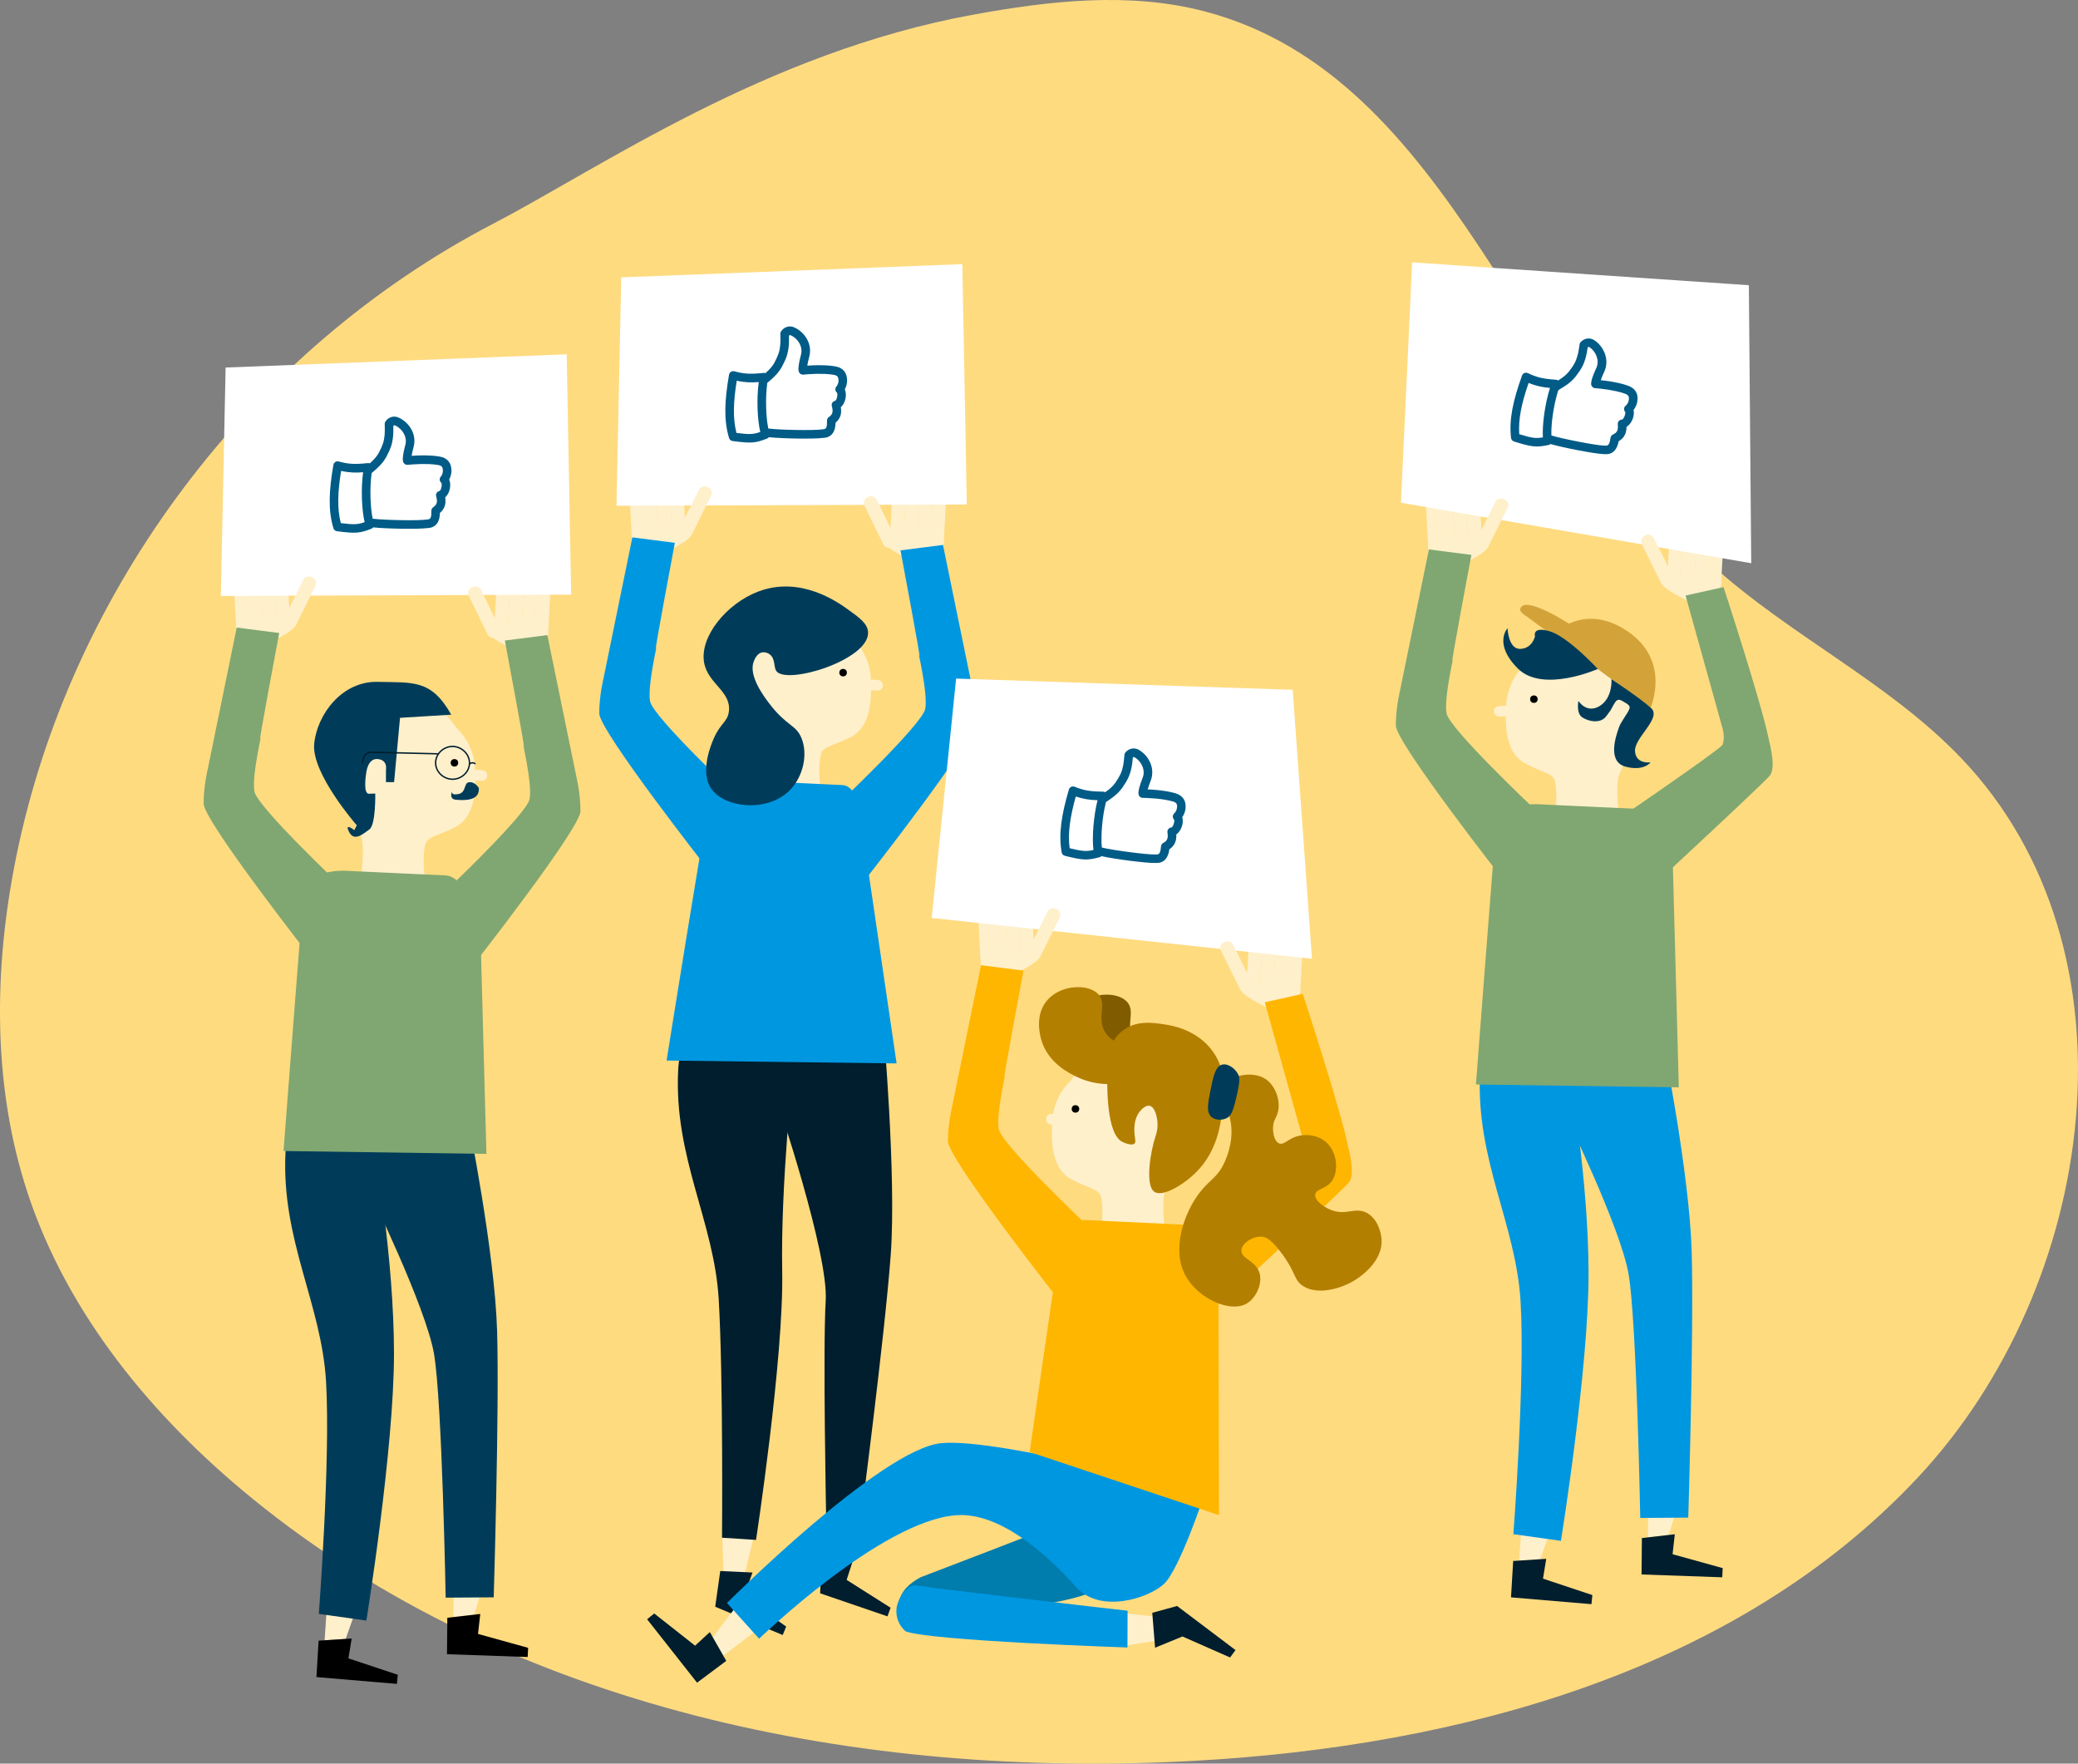 <?xml version="1.0" encoding="UTF-8"?><svg id="Layer_2" xmlns="http://www.w3.org/2000/svg" viewBox="0 0 1488.68 1263.33"><rect x="0" y="0" width="1488.68" height="1263.33" fill="#808080" stroke="none"/><defs><style>.cls-1{fill:#003c5a;}.cls-2{fill:#005b87;}.cls-3{fill:#001e2d;}.cls-4{fill:#0097e1;}.cls-5{fill:#007cad;}.cls-6{fill:#fff;}.cls-7{fill:#ffdb80;}.cls-8{fill:#fff0cc;}.cls-9{fill:#ffb600;}.cls-10{fill:#805b00;}.cls-11{fill:#80a771;}.cls-12{fill:#b37f00;}.cls-13{fill:#d3a339;}.cls-14{fill:none;stroke:#001e2d;stroke-miterlimit:10;}</style></defs><g id="Layer_1-2"><g><path class="cls-7" d="M353.62,160.1C179.67,250.48,50.3,422.29,11.48,614.42c-16.02,79.38-17.05,163.17,8.3,240.09,28.72,87.12,89.67,160.75,160.75,218.73,185.29,151.1,436.48,201.26,675.19,188.07,189.72-10.47,387.91-63.98,517.87-202.57,130-138.58,162.6-378.46,31.29-515.8-52.33-54.71-123.37-87.91-179.29-138.98-134.76-123.05-185.7-349.07-362.15-395.69-54.09-14.28-111.37-7.78-166.41,2.28-148.91,27.18-267.11,109.88-343.41,149.54"/><polygon class="cls-8" points="1090.55 1085.02 1088.34 1117.88 1103.42 1116.9 1114.37 1085.91 1090.55 1085.02"/><polygon class="cls-8" points="1181.1 1068.31 1180.54 1101.24 1195.55 1099.5 1204.94 1068 1181.1 1068.31"/><path class="cls-8" d="M1092.83,475.74c-8.07,7.49-12.99,17.76-13.77,28.74-1.29,18.42,.6,35.62,13.89,42.55s19.76,6.63,21.14,13.05,.72,15.09,.72,15.09l-.73,7.6,45.32-2.15s-1.84-16.12,0-23.77,20.75-40.95,20.6-44.18,18.2-48.39-23.38-60.47c-41.58-12.07-63.79,23.53-63.79,23.53h0Z"/><path class="cls-8" d="M1080.19,505.5l-6.29,.3s-3.77,.18-3.59,3.95,3.96,3.6,3.96,3.6l6.29-.3-.35-7.55h-.02Z"/><path class="cls-13" d="M1182.4,507.09l-70.55-51.91c2.25-2.32,4.79-4.34,7.56-6.01,9.04-5.58,25.58-11.1,46.3,2.83,31.9,21.45,16.7,55.09,16.7,55.09h-.01Z"/><path class="cls-13" d="M1130.8,468.8l-37.96-27.86s-7.05-3.78-1.92-7.07,23.75,7.3,23.75,7.3l37.06,21.91-20.93,5.72h0Z"/><path class="cls-1" d="M1144.67,479.2s-39.38,17.49-57.24-.28-7.43-28.91-7.43-28.91c0,0,.5,15.1,9.13,14.81s10.54-8.98,10.54-8.98c0,0-2.4-7.48,10.67-3.59s34.32,26.94,34.32,26.94h.01Z"/><path class="cls-1" d="M1154.45,486.51s1.09,13.27-8.35,19.16c-9.45,5.89-15.33-3.6-15.33-3.6,0,0-1.75,8.73,2.71,11.76,4.46,3.03,13.19,4.79,17.25-.81,4.05-5.6,2.05-2.26,5.03-7.8,2-3.33,2.98-5.55,7.44-2.51,5.55,2.98,4.51,4.1,3.54,6.31s-6.06,8.93-6.98,12.21c-1.92,5.49-8.62,24.17,4.55,27.87s18.2-3.02,18.2-3.02c0,0-10.73,1.59-11.19-8.12s19.41-23.6,11.5-30.78c-7.91-7.19-28.37-20.67-28.37-20.67h0Z"/><circle cx="1098.88" cy="500.83" r="2.7"/><rect class="cls-8" x="1206.29" y="399.72" width="45.15" height="9.72" rx="4.31" ry="4.31" transform="translate(757.58 1609.45) rotate(-86.86)"/><rect class="cls-8" x="1196.98" y="394.85" width="45.15" height="9.72" rx="4.31" ry="4.31" transform="translate(753.64 1595.54) rotate(-86.86)"/><rect class="cls-8" x="1187.28" y="394.32" width="45.15" height="9.72" rx="4.31" ry="4.31" transform="translate(745 1585.35) rotate(-86.86)"/><rect class="cls-8" x="1177.58" y="393.79" width="45.15" height="9.72" rx="4.31" ry="4.31" transform="translate(736.37 1575.16) rotate(-86.86)"/><path class="cls-8" d="M1190.21,417.78c2.33,5.46,24.08,14.98,24.08,14.98l18.81-14.44-1.41-11.8s-43.79,5.8-41.48,11.26h0Z"/><path class="cls-11" d="M1145.99,595.86l34.28,42.29s85.27-78.94,87.84-82.83,2.59-11.45-.96-25.73c-5.07-25.65-32.41-109.04-32.41-109.04l-27.21,6.05,26.42,94.85s2.23,7.27-.07,12.28c-5.27,5.83-87.9,62.12-87.9,62.12h0Z"/><path class="cls-4" d="M1120.12,795.74s40.82,83.35,46.6,116.97c5.78,33.61,8.35,174.63,8.35,174.63l34.41-.23s4.09-133.86,2.44-190.66-20.84-151.66-20.84-151.66l-95.52,15.05,24.57,35.9h0Z"/><path class="cls-4" d="M1060.33,767.92c-3.29,62.98,25.74,108.66,29.03,164.59,3.29,55.93-5.18,166.45-5.18,166.45l34.07,4.79s19.86-122.98,19.79-191.46c-.07-68.48-13.73-144.36-13.73-144.36,0,0-60.72-63-63.98-.02h0Z"/><polygon class="cls-3" points="1084.04 1118.16 1082.49 1144.22 1140.11 1149.1 1140.78 1142.58 1105.4 1130.82 1107.72 1116.62 1084.04 1118.16"/><polygon class="cls-3" points="1176.25 1101.74 1176.01 1127.83 1233.81 1129.85 1234.14 1123.28 1198.23 1113.32 1199.83 1099.01 1176.25 1101.74"/><path class="cls-11" d="M1128.74,577.35l-27.48-1.29s-28.14-1.39-29.7,17.25c-1.56,18.64-14.21,183.53-14.21,183.53l145.36,2.06-4.61-171.31s-11.66-27.56-24.59-28.17l-44.77-2.07h0Z"/><rect class="cls-8" x="1022.49" y="356.12" width="9.72" height="45.15" rx="4.31" ry="4.31" transform="translate(-19.2 56.84) rotate(-3.14)"/><rect class="cls-8" x="1031.81" y="351.26" width="9.72" height="45.15" rx="4.31" ry="4.31" transform="translate(-18.92 57.35) rotate(-3.14)"/><rect class="cls-8" x="1041.5" y="350.73" width="9.72" height="45.15" rx="4.31" ry="4.31" transform="translate(-18.88 57.88) rotate(-3.14)"/><rect class="cls-8" x="1051.21" y="350.2" width="9.72" height="45.15" rx="4.31" ry="4.31" transform="translate(-18.83 58.41) rotate(-3.14)"/><path class="cls-8" d="M1065.96,391.88c-2.32,5.46-24.07,14.98-24.07,14.98l-18.82-14.44,1.42-11.8s43.79,5.8,41.47,11.26h0Z"/><path class="cls-11" d="M1099.45,579.68l-21.34,52s-78-99.43-78.13-111.95,3.14-25.73,3.14-25.73l20.55-100.42,30.44,3.9s-15.87,84.38-13.52,75.47-6.55,27.01-4.24,38.18,63.1,68.55,63.1,68.55h0Z"/><polygon class="cls-6" points="1254.58 403.45 1003.64 360.11 1011.65 187.94 1252.88 204.31 1254.58 403.45"/><rect class="cls-8" x="1049" y="370.54" width="39.64" height="9.72" rx="4.31" ry="4.31" transform="translate(257.33 1165.84) rotate(-63.6)"/><rect class="cls-8" x="1182.48" y="381.49" width="9.72" height="39.64" rx="4.31" ry="4.31" transform="translate(-54.61 569.79) rotate(-26.4)"/><polygon class="cls-8" points="517.36 1097.4 518.54 1130.31 533.42 1127.79 541.14 1095.83 517.36 1097.4"/><polygon class="cls-3" points="515.99 1125.36 512.37 1150.93 560.72 1171.21 563.23 1165.15 532.78 1143.66 539.11 1126.42 515.99 1125.36"/><polygon class="cls-8" points="592.19 1087.22 592.67 1120.16 607.62 1117.95 616 1086.17 592.19 1087.22"/><polygon class="cls-3" points="588.84 1114.26 587.53 1141.32 635.8 1157.83 638.01 1151.65 606.53 1131.71 612.2 1114.16 588.84 1114.26"/><path class="cls-3" d="M556.99,789.15s36.66,108.68,34.55,142.65c-2.11,33.97,.35,157.32,.35,157.32l24.55,1.09s17.6-134.92,21.7-191.62c4.1-56.7-5.4-163.77-5.4-163.77l-96.56,16.09,20.81,38.24h0Z"/><path class="cls-3" d="M485.86,766.15c-3.29,62.98,25.74,108.66,29.03,164.58,3.29,55.92,2.37,170.77,2.37,170.77l24.36,1.57s19.93-130.15,18.75-192.53,7.89-144.37,7.89-144.37c0,0-79.07-63-82.4-.03h0Z"/><path class="cls-8" d="M610.41,456.82c7.98,7.59,12.78,17.92,13.41,28.92,.96,18.44-1.15,35.62-14.53,42.33s-19.84,6.35-21.31,12.75-.96,15.08-.96,15.08l.61,7.61-45.23-2.76s2.06-16.09,.36-23.76-20.2-41.2-20-44.46-17.58-48.63,24.19-60.14c41.77-11.51,63.45,24.43,63.45,24.43h.01Z"/><path class="cls-8" d="M622.61,486.75l6.29,.38s3.77,.23,3.54,4-4,3.54-4,3.54l-6.29-.38,.46-7.54Z"/><circle cx="604" cy="481.83" r="2.7"/><path class="cls-4" d="M558.67,560.24l-27.49-1.29s-19.46-.15-23.29,17.21c-3.83,17.36-30.35,183.53-30.35,183.53l164.79,2.06-25.14-171.22s-.87-27.56-13.81-28.17l-44.71-2.12h0Z"/><rect class="cls-8" x="649.37" y="370.62" width="45.15" height="9.72" rx="4.31" ry="4.31" transform="translate(260.22 1025.85) rotate(-86.86)"/><rect class="cls-8" x="640.06" y="365.76" width="45.15" height="9.72" rx="4.31" ry="4.31" transform="translate(256.27 1011.96) rotate(-86.86)"/><rect class="cls-8" x="630.36" y="365.22" width="45.15" height="9.72" rx="4.31" ry="4.31" transform="translate(247.65 1001.76) rotate(-86.86)"/><rect class="cls-8" x="620.67" y="364.7" width="45.15" height="9.72" rx="4.31" ry="4.31" transform="translate(239.01 991.59) rotate(-86.86)"/><path class="cls-8" d="M633.32,388.64c2.32,5.46,24.07,14.98,24.07,14.98l18.82-14.43-1.42-11.8s-43.79,5.79-41.47,11.25h0Z"/><path class="cls-4" d="M599.81,576.44l21.34,52.01s78.01-99.42,78.13-111.96c.12-12.54-3.13-25.73-3.13-25.73l-20.59-100.42-30.45,3.9s15.87,84.38,13.48,75.47,6.55,27.01,4.24,38.18-63.02,68.55-63.02,68.55h0Z"/><rect class="cls-8" x="451.84" y="347.54" width="9.72" height="45.15" rx="4.31" ry="4.31" transform="translate(-19.59 25.57) rotate(-3.14)"/><rect class="cls-8" x="461.16" y="342.67" width="9.72" height="45.15" rx="4.31" ry="4.31" transform="translate(-19.31 26.08) rotate(-3.14)"/><rect class="cls-8" x="470.86" y="342.13" width="9.72" height="45.15" rx="4.31" ry="4.31" transform="translate(-19.26 26.61) rotate(-3.14)"/><rect class="cls-8" x="480.55" y="341.61" width="9.72" height="45.15" rx="4.31" ry="4.31" transform="translate(-19.22 27.14) rotate(-3.14)"/><path class="cls-8" d="M495.3,383.25c-2.32,5.46-24.07,14.98-24.07,14.98l-18.82-14.44,1.42-11.8s43.79,5.8,41.47,11.26h0Z"/><path class="cls-4" d="M528.8,571.04l-21.34,52s-78-99.43-78.13-111.95c-.13-12.52,3.14-25.73,3.14-25.73l20.55-100.42,30.44,3.9s-15.87,84.38-13.48,75.47c2.39-8.91-6.55,27.01-4.24,38.18s63.06,68.55,63.06,68.55h0Z"/><polygon class="cls-6" points="441.66 362.29 692.61 361.35 689.41 189.2 445.07 198.68 441.66 362.29"/><rect class="cls-8" x="625.56" y="354.06" width="9.73" height="39.71" rx="4.32" ry="4.32" transform="translate(-100.16 314.84) rotate(-26.05)"/><rect class="cls-8" x="478.37" y="361.89" width="39.64" height="9.72" rx="4.31" ry="4.31" transform="translate(-51.83 649.91) rotate(-63.6)"/><path class="cls-1" d="M543.34,423.68c30.28-11.39,56.9,7.66,64.5,13.15,7.78,5.58,13.97,10.02,14.06,16.37,.3,19.74-58.6,37.66-65.74,27.47-2.05-2.93-.52-9.13-5.05-12.17-1.54-1.05-3.43-1.47-5.27-1.17-3.62,.81-5.33,5.13-5.84,6.45-3.96,10.03,7,24.76,11.04,30.07,12.59,16.57,19.16,14.98,23.21,25.02,4.66,11.67,1.11,27.31-8.14,36.88-16.14,16.71-47.96,13.11-57.1-1.57-7.58-12.2,.76-31.57,2.18-34.87,5-11.62,10.01-11.96,10.98-19.68,1.8-14.44-14.93-19.73-17.72-34.86-3.45-18.65,16.12-42.5,38.89-51.08h0Z"/><path class="cls-10" d="M812.79,745.66c-7.35-10.72,1.24-20.84-5.39-28.05-7.08-7.71-26.88-7.06-36.69,4.31-9.14,10.62-5.08,25.32-4.31,28.05,4.69,16.98,20.72,24.54,25.87,26.98,16.81,7.92,32.53,4.79,45.33,2.16,9.93-2.01,25.12-6.65,24.81-10.79-.23-3.06-8.73-3.25-25.87-9.72-13.37-5.02-20.04-7.53-23.75-12.94Z"/><polygon class="cls-8" points="806.58 1155.74 839.33 1159.3 835.73 1173.97 803.31 1179.36 806.58 1155.74"/><polygon class="cls-8" points="544.38 1166.03 518.14 1185.96 510.67 1172.84 530.52 1146.63 544.38 1166.03"/><path class="cls-8" d="M767.64,773.56c-8.07,7.49-12.98,17.76-13.76,28.74-1.29,18.42,.59,35.62,13.88,42.55s19.77,6.63,21.15,13.05,.71,15.09,.71,15.09l-.72,7.6,45.27-2.14s-1.84-16.12,0-23.77,20.74-40.95,20.6-44.18,18.2-48.39-23.39-60.48-63.74,23.53-63.74,23.53h0Z"/><path class="cls-8" d="M760.12,799.15l-6.19-1.16s-3.71-.7-4.41,3.02,3.02,4.41,3.02,4.41l6.18,1.16,1.4-7.43h0Z"/><circle cx="770.46" cy="794.34" r="2.7"/><rect class="cls-8" x="904.86" y="691.08" width="45.15" height="9.72" rx="4.31" ry="4.31" transform="translate(181.73 1583.86) rotate(-86.86)"/><rect class="cls-8" x="895.55" y="686.21" width="45.15" height="9.72" rx="4.31" ry="4.31" transform="translate(177.8 1569.97) rotate(-86.86)"/><rect class="cls-8" x="885.85" y="685.68" width="45.15" height="9.72" rx="4.31" ry="4.31" transform="translate(169.17 1559.78) rotate(-86.86)"/><rect class="cls-8" x="876.16" y="685.15" width="45.15" height="9.72" rx="4.31" ry="4.31" transform="translate(160.53 1549.61) rotate(-86.86)"/><path class="cls-8" d="M888.78,709.14c2.32,5.46,24.07,14.98,24.07,14.98l18.82-14.43-1.42-11.8s-43.79,5.76-41.47,11.25Z"/><path class="cls-9" d="M844.54,887.2l34.28,42.31s85.27-78.94,87.85-82.83,2.59-11.44-.96-25.72c-5.09-25.67-32.42-109.07-32.42-109.07l-27.21,6.06,26.43,94.85s2.23,7.27-.08,12.28c-5.27,5.82-87.9,62.11-87.9,62.11h.01Z"/><polygon class="cls-3" points="825.48 1155.28 843.26 1150.4 885.12 1181.99 881.23 1187.28 847.12 1172.25 827.5 1180.29 825.48 1155.28"/><polygon class="cls-3" points="520.28 1189.72 499.37 1205.34 463.58 1159.91 468.68 1155.77 497.95 1178.83 508.53 1169.09 520.28 1189.72"/><rect class="cls-8" x="701.66" y="649.65" width="9.72" height="45.15" rx="4.31" ry="4.31" transform="translate(-35.76 39.71) rotate(-3.14)"/><rect class="cls-8" x="710.97" y="644.78" width="9.72" height="45.15" rx="4.31" ry="4.31" transform="translate(-35.48 40.21) rotate(-3.14)"/><rect class="cls-8" x="720.66" y="644.24" width="9.72" height="45.15" rx="4.31" ry="4.31" transform="translate(-35.44 40.74) rotate(-3.14)"/><rect class="cls-8" x="730.37" y="643.71" width="9.72" height="45.15" rx="4.31" ry="4.31" transform="translate(-35.39 41.27) rotate(-3.14)"/><path class="cls-8" d="M745.09,685.37c-2.32,5.46-24.07,14.98-24.07,14.98l-18.82-14.43,1.42-11.8s43.79,5.79,41.47,11.25h0Z"/><path class="cls-9" d="M778.58,877.49l-21.34,52.02s-78-99.45-78.12-111.98,3.14-25.72,3.14-25.72l20.55-100.42,30.45,3.89s-15.88,84.39-13.49,75.48-6.54,27.01-4.23,38.18,63.04,68.55,63.04,68.55h0Z"/><polygon class="cls-6" points="939.9 686.76 667.49 657.56 684.95 486.08 926.09 494.12 939.9 686.76"/><rect class="cls-8" x="728.13" y="664.02" width="39.64" height="9.72" rx="4.31" ry="4.31" transform="translate(-183.73 1041.42) rotate(-63.6)"/><rect class="cls-8" x="881.01" y="672.83" width="9.72" height="39.64" rx="4.31" ry="4.31" transform="translate(-215.59 466.12) rotate(-26.4)"/><path class="cls-5" d="M754.53,1093.1s-12.95,5.4-94.96,36.7c-4.12,2.31-12.7,7.12-15.11,16.18-2.25,8.51,6.48,10.79,6.48,10.79h20.5s119.16-5.26,121.93-25.87c2.24-16.77-38.84-37.8-38.84-37.8h0Z"/><path class="cls-4" d="M657.05,1135.73c7.91,1.62,131.6,15.88,131.6,15.88l19.16,2.17-.1,26.35s-141.95-4.79-158.96-11.59c-4.8-4.11-7.22-10.34-6.46-16.61,.68-5.88,6.83-17.81,14.75-16.19h.01Z"/><path class="cls-4" d="M770.94,1136.85c-22.64-25.17-55.41-53.75-85.98-51.46-53.89,4.04-141.13,88.44-141.13,88.44l-23.04-25.56s110.58-110.64,153.69-114.52,188.48,36.41,188.48,36.41c0,0-18.02,54.4-29.23,64.6-11.21,10.19-45.52,21.3-62.78,2.1h-.01Z"/><path class="cls-9" d="M803.6,875.16l-27.44-1.3s-15.18,7.25-16.77,17.25-21.76,149-21.76,149l135.66,45.22-.36-179.89s-11.66-27.56-24.59-28.17l-44.73-2.11h0Z"/><path class="cls-12" d="M792.28,740.26c-7.34-10.72,1.24-20.84-5.39-28.05-7.08-7.71-26.88-7.06-36.69,4.31-9.14,10.62-5.07,25.32-4.31,28.05,4.69,16.98,20.72,24.54,25.87,26.98,16.8,7.92,32.52,4.79,45.32,2.16,9.94-2.01,25.12-6.65,24.81-10.79-.22-3.06-8.72-3.25-25.87-9.72-13.36-5.02-20.03-7.53-23.74-12.94Z"/><path class="cls-12" d="M793.41,765.08c-.12-2.43-.63-16.79,9.72-25.87,9.87-8.7,22.9-6.71,31.29-5.39,4.79,.74,23.19,3.58,34.49,19.42,10.4,14.53,8.25,30.76,6.47,44.25-1.13,8.62-3.6,27.3-18.34,42.08-9.06,9.09-24.42,18.38-30.22,14.03-6.62-4.96-2.59-29.13,1.08-39.92,1.32-3.81,1.69-7.88,1.08-11.87-.26-1.56-1.45-8.86-5.39-9.71-3.37-.72-7.06,3.62-8.62,6.47-2.93,5.3-2.33,12.15-2.17,14.04,.33,3.6,1.1,5.37,0,6.47-2,2.03-7.78-.68-8.62-1.07-11.66-5.5-11.24-40.41-10.77-52.91v-.02Z"/><path class="cls-12" d="M873.22,781.26c2.51-8.94,23.19-16.36,34.49-7.55,6.71,5.23,9.98,16.02,7.55,23.74-1.09,3.48-2.96,5.16-3.23,9.71-.23,3.9,.69,10.33,4.31,11.87s6.48-3.63,14.03-5.39c5.83-1.36,13.81-.49,19.42,4.32,8.24,7.04,9.46,20.83,4.32,28.05-4.23,5.96-11.38,5.44-11.87,9.71s5.75,8.62,10.79,10.8c11.14,4.65,17.51-2.12,25.87,2.16,7.16,3.64,10.24,12.46,10.79,18.35,1.64,17.34-17.08,28.74-19.42,30.21-10.18,6.23-27.69,10.97-37.77,3.24-5.91-4.54-4.11-9.41-15.1-23.74-6.97-9.07-10.25-10.46-12.95-10.79-6.81-.82-14.85,4.52-15.11,9.71-.3,6.07,10.3,7.26,12.95,16.19,2.32,7.78-2.5,17.69-8.62,21.58-12.08,7.66-35.33-3.35-44.25-19.42-10.54-19.02-1.03-45.14,9.72-59.34,7.48-9.91,13.28-11.01,18.35-22.66,1.55-3.58,7.54-17.36,3.24-32.37-3.09-10.94-8.98-13.06-7.5-18.35v-.03Z"/><path class="cls-1" d="M886.27,783.74c2.37-10.18,1.47-12.57,1.07-13.48-2.01-4.64-7.45-8.7-11.74-7.66-5.01,1.2-6.53,8.91-8.51,18.92-1.75,8.87-3.02,15.24,.76,18.55,2.87,2.5,7.76,2.56,11.09,.8,3.75-1.99,4.99-7.07,7.33-17.13h0Z"/><path class="cls-2" d="M549.69,274.24c-1.5,10.84-.96,24.81,.73,32.72,8.62,1.1,32.77,1.44,38.07,.67l.67-.08c.55-.02,1.09-.11,1.62-.26,1.14-.38,1.84-1.7,1.69-5.92-.04-1.05,.47-2.05,1.34-2.64,2.78-1.92,3.2-3.95,2.11-7.8-.45-1.63,.5-3.32,2.14-3.77,.09-.02,.17-.04,.26-.06,1.04-.19,2.2-5.03,1.18-5.93-1.28-1.12-1.41-3.07-.29-4.35,.06-.07,.13-.14,.2-.21,.82-1.14,1.28-2.5,1.31-3.9,0-2.74-.75-3.75-3.4-4.22-2.05-.34-4.12-.55-6.2-.64-3.98-.16-7.96-.1-11.93,.19-.96,.07-1.92,.14-2.67,.22l-.96,.1c-1.23,.14-2.43-.48-3.04-1.56-.2-.36-.33-.75-.4-1.16-.36-1.92,.08-5.47,1.73-11.65,1.55-5.75-2.4-11.56-7.17-13.75-.68-.31-1.07-.28-1.47,.23,0,1.43,.06,2.87,0,4.25,0,1.16-.08,2.19-.16,3.09-.57,5.6-1.64,8.8-4.9,14.95-1.37,2.43-3.07,4.65-5.06,6.61-1.32,1.35-2.71,2.63-4.17,3.83-.47,.42-.88,.77-1.24,1.03h0Zm-1.33-6.91c.8-.72,1.58-1.47,2.33-2.23,1.59-1.56,2.96-3.32,4.07-5.25,2.87-5.48,3.72-7.93,4.2-12.68,.08-.71,.11-1.59,.13-2.6v-3.94c0-.63,0-1.12-.06-1.38-.03-.62,.12-1.23,.44-1.76,.44-.69,.99-1.32,1.62-1.84,2.24-1.96,5.45-2.37,8.12-1.03,7.22,3.31,13,11.77,10.54,20.93-.58,2.09-1.06,4.22-1.42,6.36h.38c4.23-.32,8.47-.38,12.7-.2,2.33,.09,4.66,.34,6.96,.73,5.75,.96,8.54,4.68,8.49,10.32-.05,2.15-.61,4.26-1.63,6.16,1.73,4,.38,9.96-2.87,12.76,.76,4.47-.24,8.14-3.76,11.12-.12,5.75-2.17,9.09-5.86,10.35-.57,.19-1.16,.34-1.76,.42-.39,.06-.44,.06-1.26,.13h-.36c-5.64,.81-28.32,.56-38.55-.53-.33,.42-.77,.75-1.26,.96-8.43,3.3-11.33,3.54-24.78,1.78-1.19-.18-2.16-1.04-2.49-2.19-3.83-12.73-3.23-26.64,0-45.31,.3-1.68,1.9-2.8,3.58-2.5,.09,.02,.17,.03,.26,.06,6.95,1.92,11.5,2.13,20.78,1.17,.5-.07,1.01,0,1.49,.18h-.03Zm-20.56,5.41c-2.45,15.21-2.87,26.99-.21,37.37,9.23,1.16,12.02,1.1,17.08-.68-2.08-8.62-2.73-23.81-1.1-35.77-5.27,.54-10.6,.23-15.77-.92Z"/><path class="cls-2" d="M792.31,574.52c-2.71,10.6-3.77,24.54-2.96,32.58,8.44,2.07,32.39,5.13,37.75,4.96h.67c.55,.04,1.1,.02,1.64-.07,1.19-.26,2.02-1.49,2.35-5.7,.08-1.05,.7-1.99,1.63-2.48,2.98-1.58,3.62-3.55,2.97-7.5-.27-1.68,.87-3.27,2.55-3.54,.09-.02,.18-.03,.28-.03,1.05-.07,2.75-4.74,1.83-5.75-1.15-1.25-1.06-3.2,.19-4.35,.08-.07,.16-.13,.24-.2,.95-1.04,1.55-2.34,1.74-3.74,.34-2.72-.33-3.83-2.87-4.57-2-.57-4.03-1.01-6.08-1.33-3.93-.62-7.89-1-11.87-1.16l-2.68-.09h-.96c-1.26,0-2.4-.75-2.87-1.92-.15-.38-.24-.79-.26-1.2-.14-1.92,.69-5.42,3.03-11.38,2.19-5.59-1.07-11.76-5.57-14.47-.64-.38-1.03-.39-1.49,.06-.11,1.44-.26,2.87-.44,4.24-.15,1.14-.33,2.17-.52,3.05-1.2,5.5-2.63,8.56-6.55,14.3-1.64,2.28-3.6,4.31-5.81,6.04-1.48,1.21-3.03,2.33-4.57,3.35-.53,.35-.98,.65-1.36,.88v.02Zm-.55-7.03c.87-.61,1.73-1.27,2.57-1.92,1.75-1.38,3.31-2.99,4.64-4.79,3.49-5.12,4.59-7.46,5.6-12.12,.15-.7,.3-1.57,.43-2.57,.16-1.24,.31-2.59,.41-3.92,0-.63,.09-1.11,.11-1.37,.03-.62,.25-1.21,.63-1.71,.52-.64,1.13-1.19,1.81-1.65,2.47-1.71,5.73-1.75,8.25-.11,6.79,4.1,11.58,13.15,8.12,21.99-.82,2.01-1.53,4.07-2.13,6.16h.38c4.22,.16,8.43,.57,12.6,1.23,2.31,.36,4.59,.86,6.84,1.5,5.57,1.65,7.95,5.61,7.26,11.22-.29,2.13-1.08,4.16-2.31,5.93,1.27,4.17-.74,9.95-4.27,12.37,.25,4.52-1.16,8.06-4.98,10.63-.78,5.66-3.19,8.8-7,9.58-.59,.12-1.19,.19-1.79,.21h-1.65c-5.69,.17-28.2-2.64-38.24-4.88-.38,.37-.85,.64-1.37,.78-8.74,2.33-11.65,2.24-24.81-1.03-1.18-.29-2.08-1.25-2.29-2.44-2.32-13.04-.16-26.83,5.18-45.03,.48-1.63,2.18-2.57,3.81-2.09,.1,.03,.19,.06,.29,.1,6.71,2.7,11.19,3.41,20.51,3.51,.5,.02,.98,.16,1.41,.41h0Zm-21.08,3.07c-4.12,14.85-5.83,26.5-4.38,37.04,9.03,2.19,11.82,2.45,17.05,1.25-1.1-8.78,0-23.95,2.93-35.66-5.3-.04-10.55-.92-15.57-2.63h-.03Z"/><path class="cls-2" d="M1116.34,279.58c-3.34,10.4-5.25,24.26-4.92,32.35,8.3,2.58,32.02,7.08,37.37,7.24h.67c.54,.07,1.09,.07,1.64,0,1.19-.18,2.11-1.36,2.68-5.54,.14-1.04,.81-1.94,1.77-2.38,3.08-1.4,3.83-3.33,3.43-7.31-.18-1.68,1.04-3.19,2.72-3.37,.1-.01,.2-.02,.3-.02,1.06,0,3.04-4.58,2.18-5.63-1.07-1.33-.86-3.27,.47-4.34,.08-.06,.16-.12,.24-.17,.99-.98,1.66-2.24,1.92-3.61,.49-2.7-.1-3.83-2.63-4.79-1.96-.69-3.96-1.26-5.99-1.71-3.89-.87-7.82-1.51-11.78-1.92-.96-.11-1.92-.18-2.66-.25l-.96-.07c-1.24-.07-2.32-.89-2.72-2.07-.13-.39-.19-.8-.19-1.21,0-1.92,1.02-5.38,3.72-11.18,2.53-5.44-.35-11.8-4.68-14.77-.62-.43-.96-.47-1.49,0-.2,1.42-.43,2.87-.7,4.21-.22,1.13-.45,2.15-.7,3.01-1.52,5.42-3.13,8.38-7.41,13.88-1.78,2.17-3.85,4.08-6.16,5.67-1.55,1.11-3.17,2.15-4.79,3.07l-1.33,.91h0Zm-.06-7.05c.91-.57,1.81-1.17,2.67-1.79,1.84-1.26,3.5-2.76,4.92-4.47,3.83-4.89,5.03-7.17,6.32-11.76,.19-.69,.39-1.54,.58-2.53,.24-1.23,.46-2.56,.65-3.89,.09-.62,.15-1.1,.18-1.36,.08-.62,.33-1.2,.74-1.67,.55-.61,1.2-1.13,1.92-1.53,2.57-1.56,5.83-1.4,8.24,.4,6.53,4.5,10.77,13.83,6.76,22.44-.94,1.96-1.77,3.97-2.49,6.02h.38c4.2,.42,8.38,1.09,12.5,1.99,2.27,.5,4.51,1.14,6.71,1.92,5.46,1.98,7.6,6.08,6.57,11.64-.43,2.1-1.34,4.07-2.66,5.75,1.02,4.23-1.34,9.88-5.02,12.07,0,4.53-1.65,7.98-5.62,10.31-1.11,5.6-3.71,8.62-7.57,9.18-.6,.08-1.2,.12-1.8,.11-.39,0-.44,0-1.26-.09h-.37c-5.75-.17-27.99-4.36-37.88-7.2-.4,.35-.89,.6-1.41,.7-8.87,1.79-11.77,1.52-24.71-2.53-1.15-.37-1.99-1.37-2.13-2.58-1.52-13.15,1.46-26.83,7.89-44.63,.58-1.6,2.34-2.43,3.94-1.85,.1,.03,.19,.07,.28,.12,6.52,3.1,10.97,4.08,20.27,4.73,.5,.05,.97,.22,1.39,.5h.01Zm-21.18,1.77c-5.05,14.56-7.47,26.09-6.71,36.72,8.88,2.74,11.65,3.17,16.94,2.29-.57-8.83,1.43-23.95,5.09-35.45-5.28-.36-10.47-1.56-15.37-3.56h.05Z"/><path class="cls-8" d="M326.97,521.41c7.98,7.59,12.78,17.92,13.41,28.92,.96,18.44-1.15,35.62-14.53,42.33s-19.84,6.35-21.31,12.75-.96,15.08-.96,15.08l.61,7.61-45.23-2.76s2.06-16.09,.36-23.76-20.2-41.2-20-44.46-17.58-48.63,24.19-60.14c41.77-11.51,63.45,24.43,63.45,24.43h.01Z"/><path class="cls-8" d="M339.17,551.34l6.29,.38s3.77,.23,3.54,4-4,3.54-4,3.54l-6.29-.38,.46-7.54Z"/><circle cx="325.56" cy="546.43" r="2.7"/><rect class="cls-8" x="365.94" y="435.22" width="45.15" height="9.72" rx="4.31" ry="4.31" transform="translate(-72.18 803.9) rotate(-86.86)"/><rect class="cls-8" x="356.63" y="430.36" width="45.15" height="9.72" rx="4.31" ry="4.31" transform="translate(-76.13 790.01) rotate(-86.86)"/><rect class="cls-8" x="346.93" y="429.81" width="45.15" height="9.72" rx="4.31" ry="4.31" transform="translate(-84.76 779.81) rotate(-86.86)"/><rect class="cls-8" x="337.23" y="429.29" width="45.15" height="9.72" rx="4.31" ry="4.31" transform="translate(-93.4 769.63) rotate(-86.86)"/><path class="cls-8" d="M349.87,453.23c2.32,5.46,24.07,14.98,24.07,14.98l18.82-14.43-1.42-11.8s-43.79,5.79-41.47,11.25h0Z"/><path class="cls-11" d="M316.37,641.03l21.34,52.01s78.01-99.42,78.13-111.96-3.13-25.73-3.13-25.73l-20.59-100.42-30.45,3.9s15.87,84.38,13.48,75.47,6.55,27.01,4.24,38.18-63.02,68.55-63.02,68.55Z"/><rect class="cls-8" x="168.41" y="412.13" width="9.72" height="45.15" rx="4.31" ry="4.31" transform="translate(-23.55 10.14) rotate(-3.14)"/><rect class="cls-8" x="177.71" y="407.27" width="9.72" height="45.15" rx="4.31" ry="4.31" transform="translate(-23.27 10.65) rotate(-3.14)"/><rect class="cls-8" x="187.41" y="406.74" width="9.72" height="45.15" rx="4.31" ry="4.31" transform="translate(-23.23 11.18) rotate(-3.14)"/><rect class="cls-8" x="197.12" y="406.2" width="9.72" height="45.15" rx="4.31" ry="4.31" transform="translate(-23.18 11.71) rotate(-3.14)"/><path class="cls-8" d="M211.86,447.84c-2.32,5.46-24.07,14.98-24.07,14.98l-18.82-14.44,1.42-11.8s43.79,5.8,41.47,11.26h0Z"/><path class="cls-11" d="M245.36,635.64l-21.34,52s-78-99.43-78.13-111.95c-.13-12.52,3.14-25.73,3.14-25.73l20.55-100.42,30.44,3.9s-15.87,84.38-13.48,75.47-6.55,27.01-4.24,38.18,63.06,68.55,63.06,68.55h0Z"/><polygon class="cls-6" points="158.22 426.89 409.17 425.95 405.97 253.8 161.63 263.27 158.22 426.89"/><rect class="cls-8" x="342.1" y="418.64" width="9.73" height="39.71" rx="4.32" ry="4.32" transform="translate(-157.32 196.92) rotate(-26.05)"/><rect class="cls-8" x="194.92" y="426.48" width="39.64" height="9.72" rx="4.31" ry="4.31" transform="translate(-267.1 431.9) rotate(-63.6)"/><path class="cls-2" d="M266.25,338.84c-1.5,10.84-.96,24.81,.73,32.72,8.62,1.1,32.77,1.44,38.07,.67l.67-.08c.55-.02,1.09-.11,1.62-.26,1.14-.38,1.84-1.7,1.69-5.92-.04-1.05,.47-2.05,1.34-2.64,2.78-1.92,3.2-3.95,2.11-7.8-.45-1.63,.5-3.32,2.14-3.77,.09-.02,.17-.04,.26-.06,1.04-.19,2.2-5.03,1.18-5.93-1.28-1.12-1.41-3.07-.29-4.35,.06-.07,.13-.14,.2-.21,.82-1.14,1.28-2.5,1.31-3.9,0-2.74-.75-3.75-3.4-4.22-2.05-.34-4.12-.55-6.2-.64-3.98-.16-7.96-.1-11.93,.19-.96,.07-1.92,.14-2.67,.22l-.96,.1c-1.23,.14-2.43-.48-3.04-1.56-.2-.36-.33-.75-.4-1.16-.36-1.92,.08-5.47,1.73-11.65,1.55-5.75-2.4-11.56-7.17-13.75-.68-.31-1.07-.28-1.47,.23,0,1.43,.06,2.87,0,4.25,0,1.16-.08,2.19-.16,3.09-.57,5.6-1.64,8.8-4.9,14.95-1.37,2.43-3.07,4.65-5.06,6.61-1.32,1.35-2.71,2.63-4.17,3.83-.47,.42-.88,.77-1.24,1.03h0Zm-1.33-6.91c.8-.72,1.58-1.47,2.33-2.23,1.59-1.56,2.96-3.32,4.07-5.25,2.87-5.48,3.72-7.93,4.2-12.68,.08-.71,.11-1.59,.13-2.6v-3.94c0-.63,0-1.12-.06-1.38-.03-.62,.12-1.23,.44-1.76,.44-.69,.99-1.32,1.62-1.84,2.24-1.96,5.45-2.37,8.12-1.03,7.22,3.31,13,11.77,10.54,20.93-.58,2.09-1.06,4.22-1.42,6.36h.38c4.23-.32,8.47-.38,12.7-.2,2.33,.09,4.66,.34,6.96,.73,5.75,.96,8.54,4.68,8.49,10.32-.05,2.15-.61,4.26-1.63,6.16,1.73,4,.38,9.96-2.87,12.76,.76,4.47-.24,8.14-3.76,11.12-.12,5.75-2.17,9.09-5.86,10.35-.57,.19-1.16,.34-1.76,.42-.39,.06-.44,.06-1.26,.13h-.36c-5.64,.81-28.32,.56-38.55-.53-.33,.42-.77,.75-1.26,.96-8.43,3.3-11.33,3.54-24.78,1.78-1.19-.18-2.16-1.04-2.49-2.19-3.83-12.73-3.23-26.64,0-45.31,.3-1.68,1.9-2.8,3.58-2.5,.09,.02,.17,.03,.26,.06,6.95,1.92,11.5,2.13,20.78,1.17,.5-.07,1.01,0,1.49,.18h-.03Zm-20.56,5.41c-2.45,15.21-2.87,26.99-.21,37.37,9.23,1.16,12.02,1.1,17.08-.68-2.08-8.62-2.73-23.81-1.1-35.77-5.27,.54-10.6,.23-15.77-.92h0Z"/><path class="cls-1" d="M343.06,564.57s-2.41-4.57-6.78-4.28-1.88,7.41-8,8.53-4.25-2.5-4.25-2.5c0,0-2.88,6.09,2.5,6.55s17.19,1.2,16.53-8.3Z"/><path class="cls-1" d="M323.26,511.94l-36.68,2.25-4.25,46.08h-5.83v-8.93s1.46-6.95-5.92-7.62-8.25,10.21-8.25,10.21c0,0-2.5,14.79,2,14.65l4.5-.15s.5,22.38-4.25,25.75-10.88,8.88-14.5,1.75,3.75-1.25,3.75-1.25l1.75-3.5s-32.5-37.12-30.5-58.25,19.88-45.12,45.5-44.5,38.36-1.87,52.68,23.5h0Z"/><path class="cls-14" d="M336.33,547.19c.42-6.78-5.54-12.56-12.25-12.5-6.23,.06-12,5.14-12,11.75s5.74,11.67,12,11.75c6.19,.08,11.87-4.74,12.25-11Z"/><path class="cls-14" d="M314.31,540l-47.15-1.16s-7.22-1.24-7.42,7.98"/><path class="cls-14" d="M336.33,547.19s2.01-1.75,4.25,0"/><polygon class="cls-8" points="234.76 1142.12 232.55 1174.98 247.63 1174 258.58 1143.01 234.76 1142.12"/><polygon class="cls-8" points="325.32 1125.41 324.75 1158.34 339.76 1156.6 349.15 1125.1 325.32 1125.41"/><path class="cls-1" d="M264.33,852.84s40.82,83.35,46.6,116.97,8.35,174.63,8.35,174.63l34.41-.23s4.09-133.86,2.44-190.66-20.84-151.66-20.84-151.66l-95.52,15.05,24.57,35.9h-.01Z"/><path class="cls-1" d="M204.55,825.03c-3.29,62.98,25.74,108.66,29.03,164.59,3.29,55.93-5.18,166.45-5.18,166.45l34.07,4.79s19.86-122.98,19.79-191.46c-.07-68.48-13.73-144.36-13.73-144.36,0,0-60.72-63-63.98-.02h0Z"/><polygon points="228.25 1175.26 226.71 1201.32 284.33 1206.21 284.99 1199.68 249.62 1187.93 251.93 1173.72 228.25 1175.26"/><polygon points="320.47 1158.84 320.23 1184.94 378.02 1186.95 378.36 1180.38 342.45 1170.42 344.05 1156.11 320.47 1158.84"/><path class="cls-11" d="M274.5,625.01l-27.48-1.29s-28.14-1.39-29.7,17.25-14.21,183.53-14.21,183.53l145.36,2.06-4.61-171.31s-11.66-27.56-24.59-28.17l-44.77-2.07h0Z"/></g></g></svg>
